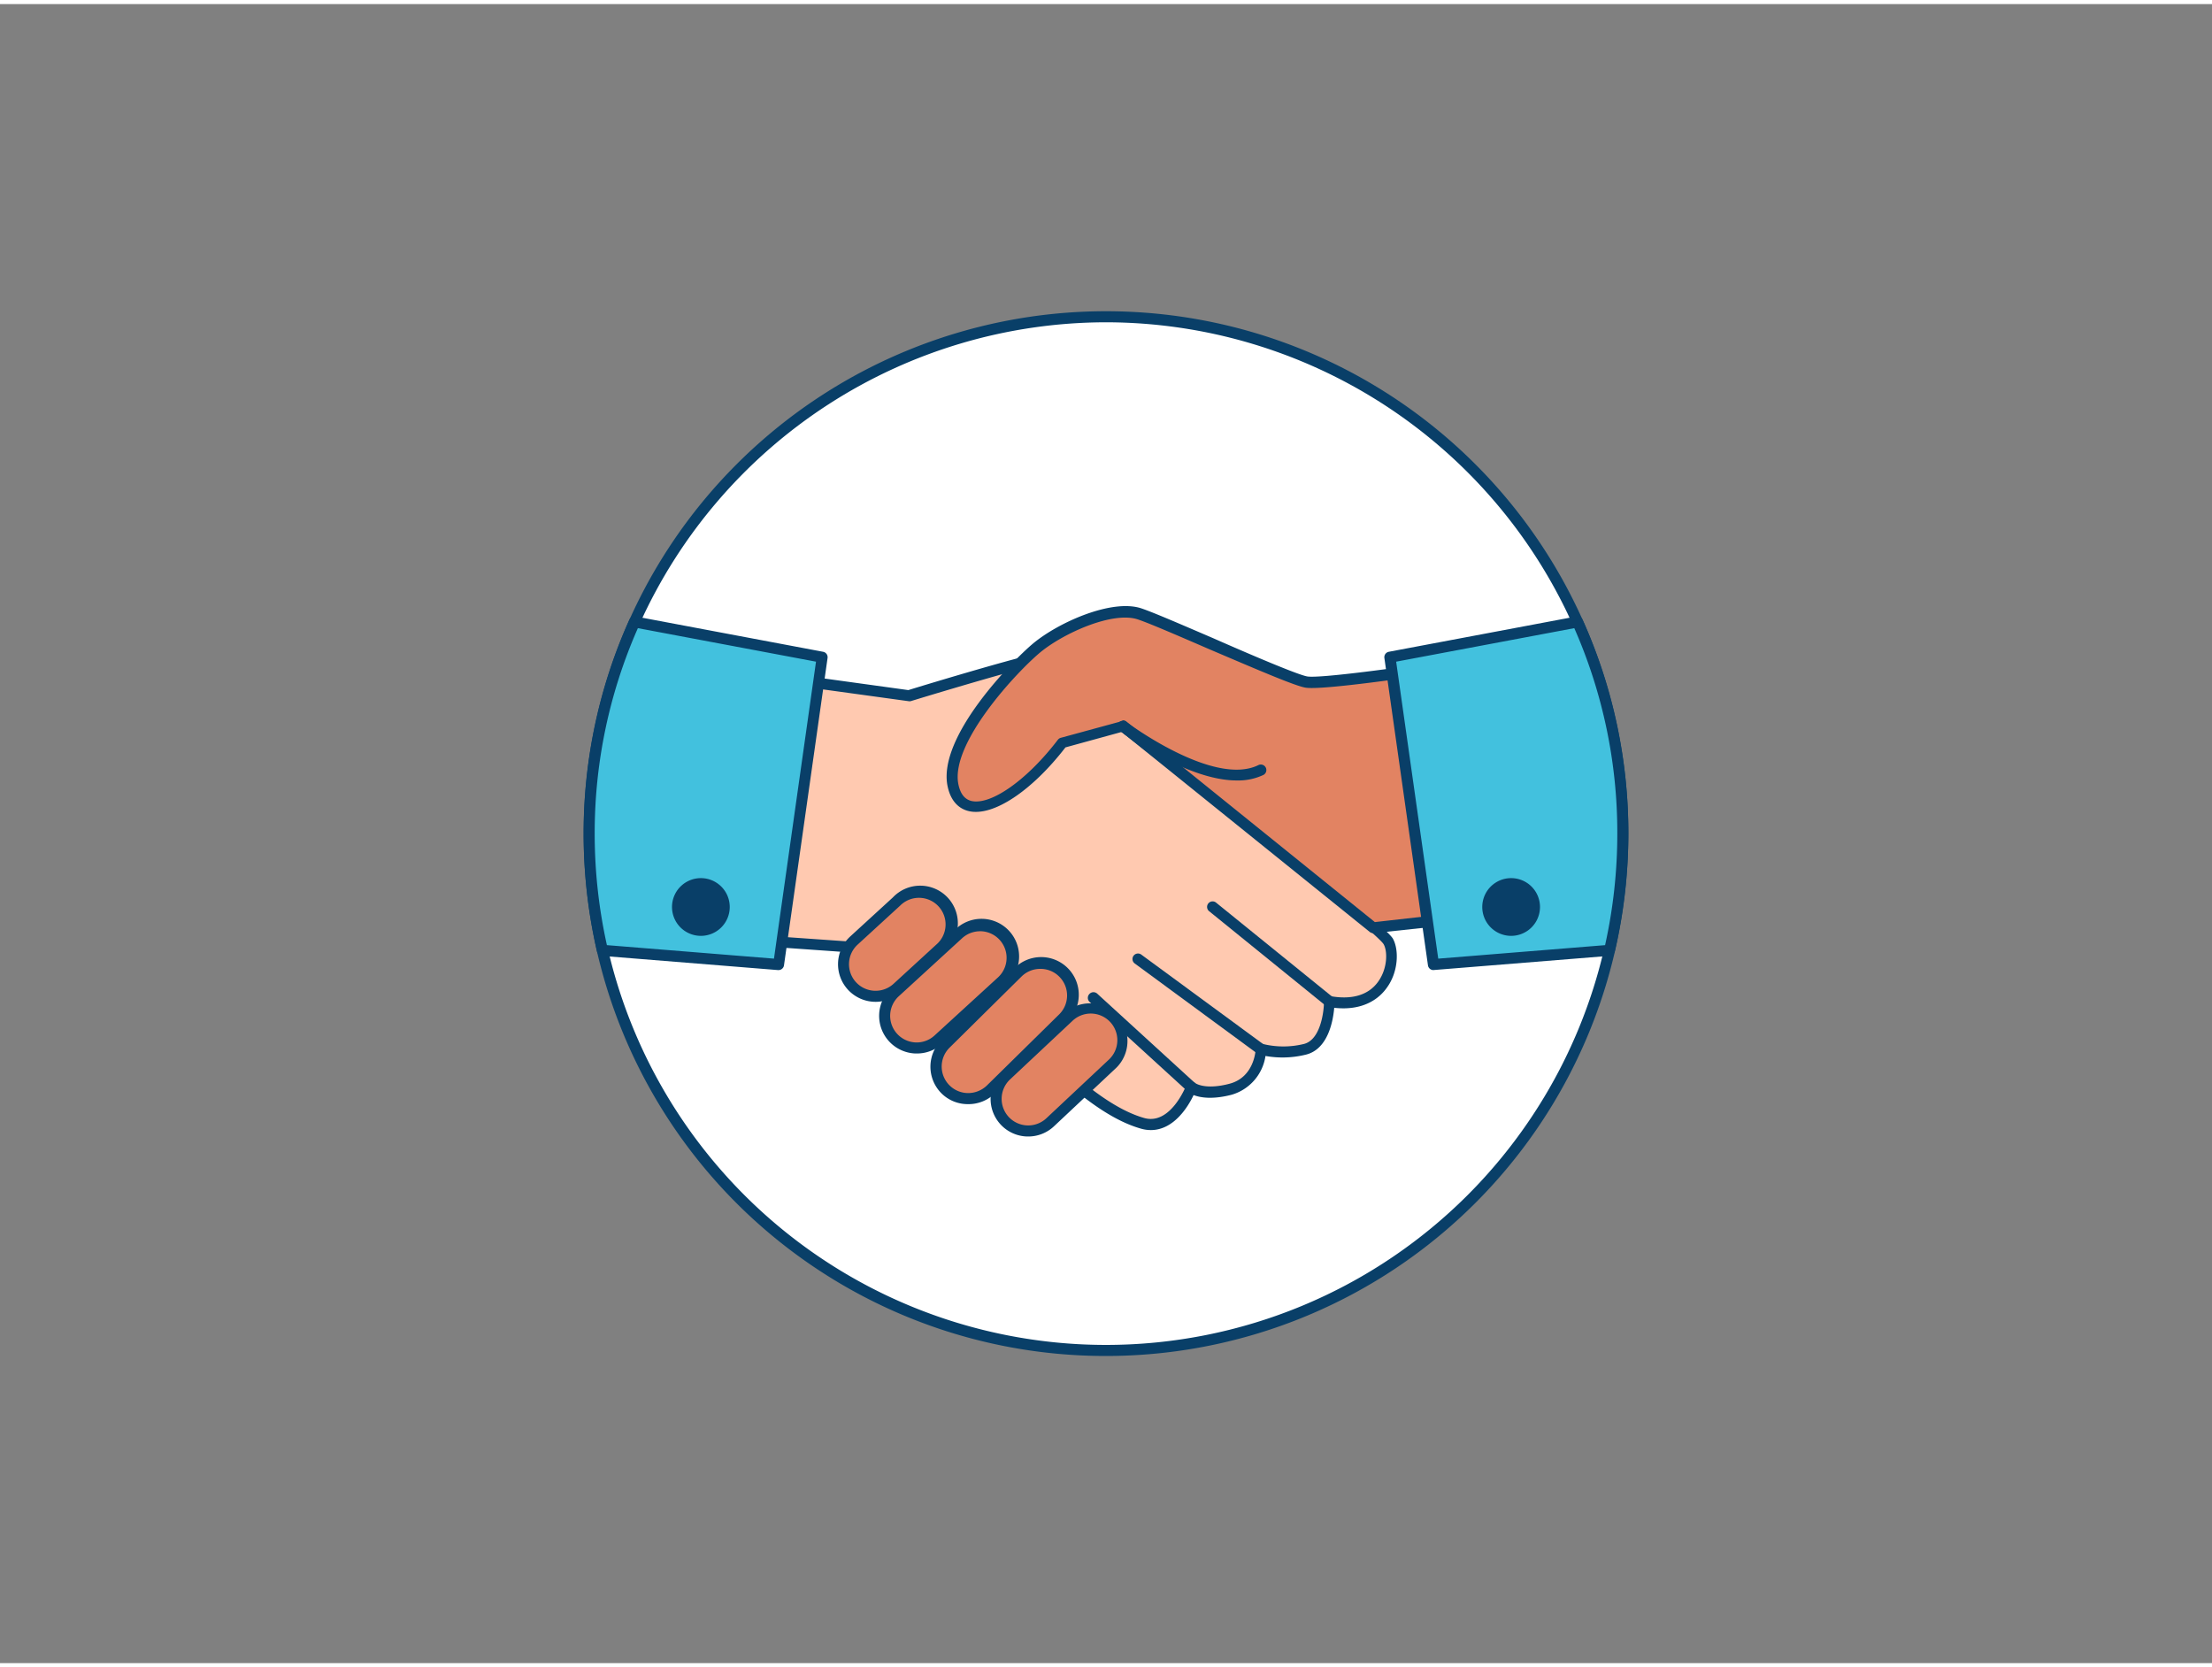<svg xmlns="http://www.w3.org/2000/svg" viewBox="0 0 400 300" width="406" height="306" class="illustration styles_illustrationTablet__1DWOa"><rect x="0" y="0" width="400" height="300" fill="#808080" stroke="none"/><g id="_11_handshake_outline" data-name="#11_handshake_outline"><path d="M293.46,150a93.46,93.46,0,1,1-186.92,0,93.46,93.46,0,1,1,186.92,0Z" fill="#fff"></path><path d="M200,244.46A94.36,94.36,0,0,1,105.54,150a94.46,94.46,0,1,1,188.92,0A94.46,94.46,0,0,1,200,244.46Zm0-186.92a92.64,92.64,0,0,0-84.36,54.59,91.65,91.65,0,0,0-8.1,37.87,92.46,92.46,0,1,0,184.92,0,91.65,91.65,0,0,0-8.1-37.87A92.64,92.64,0,0,0,200,57.54Z" fill="#093f68"></path><path d="M143,122.13l21.37,2.94s23.32-7.13,25.79-7.13,12.89,12.62,12.89,12.62,46.36,35.94,48,38.95,0,12.76-10.7,10.84c0,0,0,7.54-4.39,8.64a16.21,16.21,0,0,1-8,0s-.26,5.84-5.47,7.21-7.15-.35-7.15-.35-3.08,8.18-8.84,6.53-11.68-6.71-15-9.73-28.86-21.49-28.86-21.49L131.46,169Z" fill="#ffc9b0"></path><path d="M208.11,203.61a6.39,6.39,0,0,1-1.83-.27c-4.41-1.26-9.43-4.51-15.36-10-3-2.79-26-19.4-28.54-21.25l-31-2.18a1,1,0,0,1-.9-1.23L142,121.89a1,1,0,0,1,1.11-.76l21.15,2.92c3.22-1,23.38-7.11,25.87-7.11s10.32,9,13.59,12.9c8,6.18,46.53,36.16,48.18,39.19,1.09,2,1,6-1.16,8.9-1.18,1.65-3.95,4.19-9.47,3.57-.2,2.33-1.1,7.46-5.09,8.46a17.59,17.59,0,0,1-7.34.25,8.62,8.62,0,0,1-6.08,7c-3.52.92-5.72.53-6.92.07C214.89,199.29,212.31,203.61,208.11,203.61Zm-75.4-35.56,30.09,2.11a1.06,1.06,0,0,1,.52.19c1,.75,25.65,18.55,29,21.57,5.69,5.22,10.46,8.33,14.56,9.5,4.81,1.38,7.61-5.85,7.64-5.92a1,1,0,0,1,.69-.62,1,1,0,0,1,.91.22h0s1.72,1.32,6.22.13,4.72-6.08,4.73-6.29a1,1,0,0,1,.43-.77,1,1,0,0,1,.87-.13,15.56,15.56,0,0,0,7.41,0c3-.74,3.63-5.79,3.64-7.67a1,1,0,0,1,.36-.77,1,1,0,0,1,.81-.21c3.91.7,6.89-.2,8.62-2.61s1.71-5.52,1-6.77c-1.35-2.24-29.29-24.34-47.74-38.64a1.17,1.17,0,0,1-.16-.15c-4.75-5.75-10.74-12.07-12.14-12.26-1.67,0-16.52,4.35-25.48,7.09a1,1,0,0,1-.43,0l-20.48-2.82Z" fill="#093f68"></path><rect x="156.38" y="159.06" width="11.61" height="22.06" rx="5.81" transform="translate(177.96 -64.4) rotate(47.49)" fill="#e28362"></rect><path d="M158.33,180.42a6.81,6.81,0,0,1-5-2.2h0a6.81,6.81,0,0,1,.42-9.62l7.71-7.06a6.81,6.81,0,1,1,9.2,10l-7.71,7.07A6.79,6.79,0,0,1,158.33,180.42Zm-3.54-3.55a4.81,4.81,0,0,0,6.79.29l7.7-7.06a4.81,4.81,0,1,0-6.49-7.09l-7.71,7.07a4.81,4.81,0,0,0-.29,6.79Z" fill="#093f68"></path><rect x="165.7" y="164.14" width="11.61" height="27.14" rx="5.81" transform="translate(186.6 -68.8) rotate(47.49)" fill="#e28362"></rect><path d="M165.79,189.76h-.3a6.81,6.81,0,0,1-4.31-11.82l11.45-10.49a6.8,6.8,0,1,1,9.19,10L170.38,188A6.75,6.75,0,0,1,165.79,189.76Zm11.43-22.1a4.79,4.79,0,0,0-3.24,1.26l-11.45,10.49a4.81,4.81,0,0,0,3,8.35A4.77,4.77,0,0,0,169,186.5L180.47,176a4.81,4.81,0,0,0-3.25-8.35Z" fill="#093f68"></path><rect x="185.78" y="179.09" width="11.61" height="27.14" rx="5.81" transform="translate(200.93 -78.89) rotate(46.81)" fill="#e28362"></rect><path d="M185.94,204.77h-.22a6.78,6.78,0,0,1-4.75-2.14h0a6.82,6.82,0,0,1,.3-9.62l11.32-10.63a6.81,6.81,0,0,1,9.32,9.92l-11.32,10.63A6.77,6.77,0,0,1,185.94,204.77Zm11.31-22.23a4.8,4.8,0,0,0-3.29,1.3l-11.32,10.62a4.82,4.82,0,0,0-.21,6.8h0a4.81,4.81,0,0,0,6.79.21l11.32-10.62a4.81,4.81,0,0,0-3.29-8.31Z" fill="#093f68"></path><rect x="175.77" y="170.73" width="11.61" height="29.93" rx="5.81" transform="translate(186.55 -73.98) rotate(45.46)" fill="#e28362"></rect><path d="M175.05,198.92H175a6.72,6.72,0,0,1-4.8-2,6.81,6.81,0,0,1,.08-9.62l13.05-12.85a6.81,6.81,0,1,1,9.55,9.7l-13,12.85A6.79,6.79,0,0,1,175.05,198.92Zm13.06-24.46a4.81,4.81,0,0,0-3.38,1.38l-13,12.85a4.8,4.8,0,0,0,3.33,8.23,4.9,4.9,0,0,0,3.41-1.38l13.06-12.85a4.8,4.8,0,0,0,.05-6.79,4.75,4.75,0,0,0-3.39-1.44Z" fill="#093f68"></path><path d="M262.59,119.59s-23,3.56-26.34,3S211,111.91,206.08,110.26s-14.27,2.53-18.66,6.2-16.73,16.84-15.09,24.8,11.8,2.74,19.76-7.68l11-3L248.32,167l12.07-1.36Z" fill="#e28362"></path><path d="M248.32,168a1,1,0,0,1-.63-.22l-44.86-36.16-10.16,2.79c-6.1,7.9-13.09,12.53-17.45,11.53-1.4-.32-3.21-1.36-3.87-4.52-1.86-9,11.92-22.83,15.43-25.77,4.61-3.86,14.3-8.15,19.61-6.38,2.16.72,7.41,3,13,5.4,6.81,3,15.28,6.61,17,6.91,2.29.38,16.81-1.6,26-3a1,1,0,0,1,.83.24,1,1,0,0,1,.33.79l-2.2,46.1a1,1,0,0,1-.89,1L248.43,168Zm-45.26-38.48a1,1,0,0,1,.63.22L248.62,166l10.81-1.22,2.1-44c-5.12.78-22.43,3.33-25.44,2.83-1.87-.31-8.15-3-17.52-7-5.52-2.39-10.74-4.65-12.81-5.34-4.59-1.53-13.55,2.54-17.7,6-4.3,3.6-16.27,16.45-14.75,23.83.36,1.72,1.13,2.69,2.35,3,3.55.81,10.12-3.84,15.63-11.06a1,1,0,0,1,.53-.36l11-3A.84.84,0,0,1,203.06,129.56Z" fill="#093f68"></path><path d="M240.37,181.35a1,1,0,0,1-.63-.22L218.61,164a1,1,0,0,1,1.26-1.55L241,179.57a1,1,0,0,1,.14,1.41A1,1,0,0,1,240.37,181.35Z" fill="#093f68"></path><path d="M228,190a1,1,0,0,1-.59-.19l-22.22-16.33a1,1,0,0,1-.21-1.39,1,1,0,0,1,1.39-.22l22.22,16.32A1,1,0,0,1,228,190Z" fill="#093f68"></path><path d="M215.4,196.85a1,1,0,0,1-.67-.26L197,180.4A1,1,0,0,1,197,179a1,1,0,0,1,1.41-.06l17.7,16.18a1,1,0,0,1-.68,1.74Z" fill="#093f68"></path><path d="M223.65,140.39c-9.13,0-20.62-8.6-21.19-9a1,1,0,1,1,1.2-1.6c.16.12,15.8,11.83,23.92,7.81a1,1,0,0,1,.89,1.79A10.71,10.71,0,0,1,223.65,140.39Z" fill="#093f68"></path><path d="M148.66,118.1l-.67,4.71-6.64,46.86-.57,4-31.85-2.57A94.15,94.15,0,0,1,106.54,150a93.15,93.15,0,0,1,8.18-38.28Z" fill="#42c1de"></path><path d="M140.78,174.68h-.08l-31.85-2.57a1,1,0,0,1-.89-.77A95.51,95.51,0,0,1,105.54,150a93.75,93.75,0,0,1,8.27-38.69,1,1,0,0,1,1.1-.58l33.93,6.39a1,1,0,0,1,.81,1.12l-7.88,55.58A1,1,0,0,1,140.78,174.68Zm-31-4.51,30.18,2.44,7.6-53.7-32.21-6.06A91.59,91.59,0,0,0,107.54,150,92.88,92.88,0,0,0,109.75,170.17Z" fill="#093f68"></path><circle cx="126.74" cy="163.28" r="4.22" fill="#093f68"></circle><path d="M126.74,168.49a5.22,5.22,0,1,1,5.22-5.22A5.22,5.22,0,0,1,126.74,168.49Zm0-8.43a3.22,3.22,0,1,0,3.22,3.21A3.22,3.22,0,0,0,126.74,160.06Z" fill="#093f68"></path><path d="M293.46,150a94.15,94.15,0,0,1-2.39,21.11l-31.85,2.57-1.1-7.74-6.35-44.8-.43-3,33.94-6.38A93.15,93.15,0,0,1,293.46,150Z" fill="#42c1de"></path><path d="M259.22,174.68a1,1,0,0,1-1-.86l-7.88-55.58a1,1,0,0,1,.81-1.12l33.93-6.39a1,1,0,0,1,1.1.58A93.75,93.75,0,0,1,294.46,150,95.51,95.51,0,0,1,292,171.33a1,1,0,0,1-.89.77l-31.85,2.57Zm-6.75-55.77,7.61,53.7,30.17-2.44A92.88,92.88,0,0,0,292.46,150a91.59,91.59,0,0,0-7.78-37.15Zm38.6,52.2h0Z" fill="#093f68"></path><circle cx="273.26" cy="163.28" r="4.22" fill="#093f68"></circle><path d="M273.26,168.49a5.22,5.22,0,1,1,5.22-5.22A5.22,5.22,0,0,1,273.26,168.49Zm0-8.43a3.22,3.22,0,1,0,3.22,3.21A3.22,3.22,0,0,0,273.26,160.06Z" fill="#093f68"></path></g></svg>